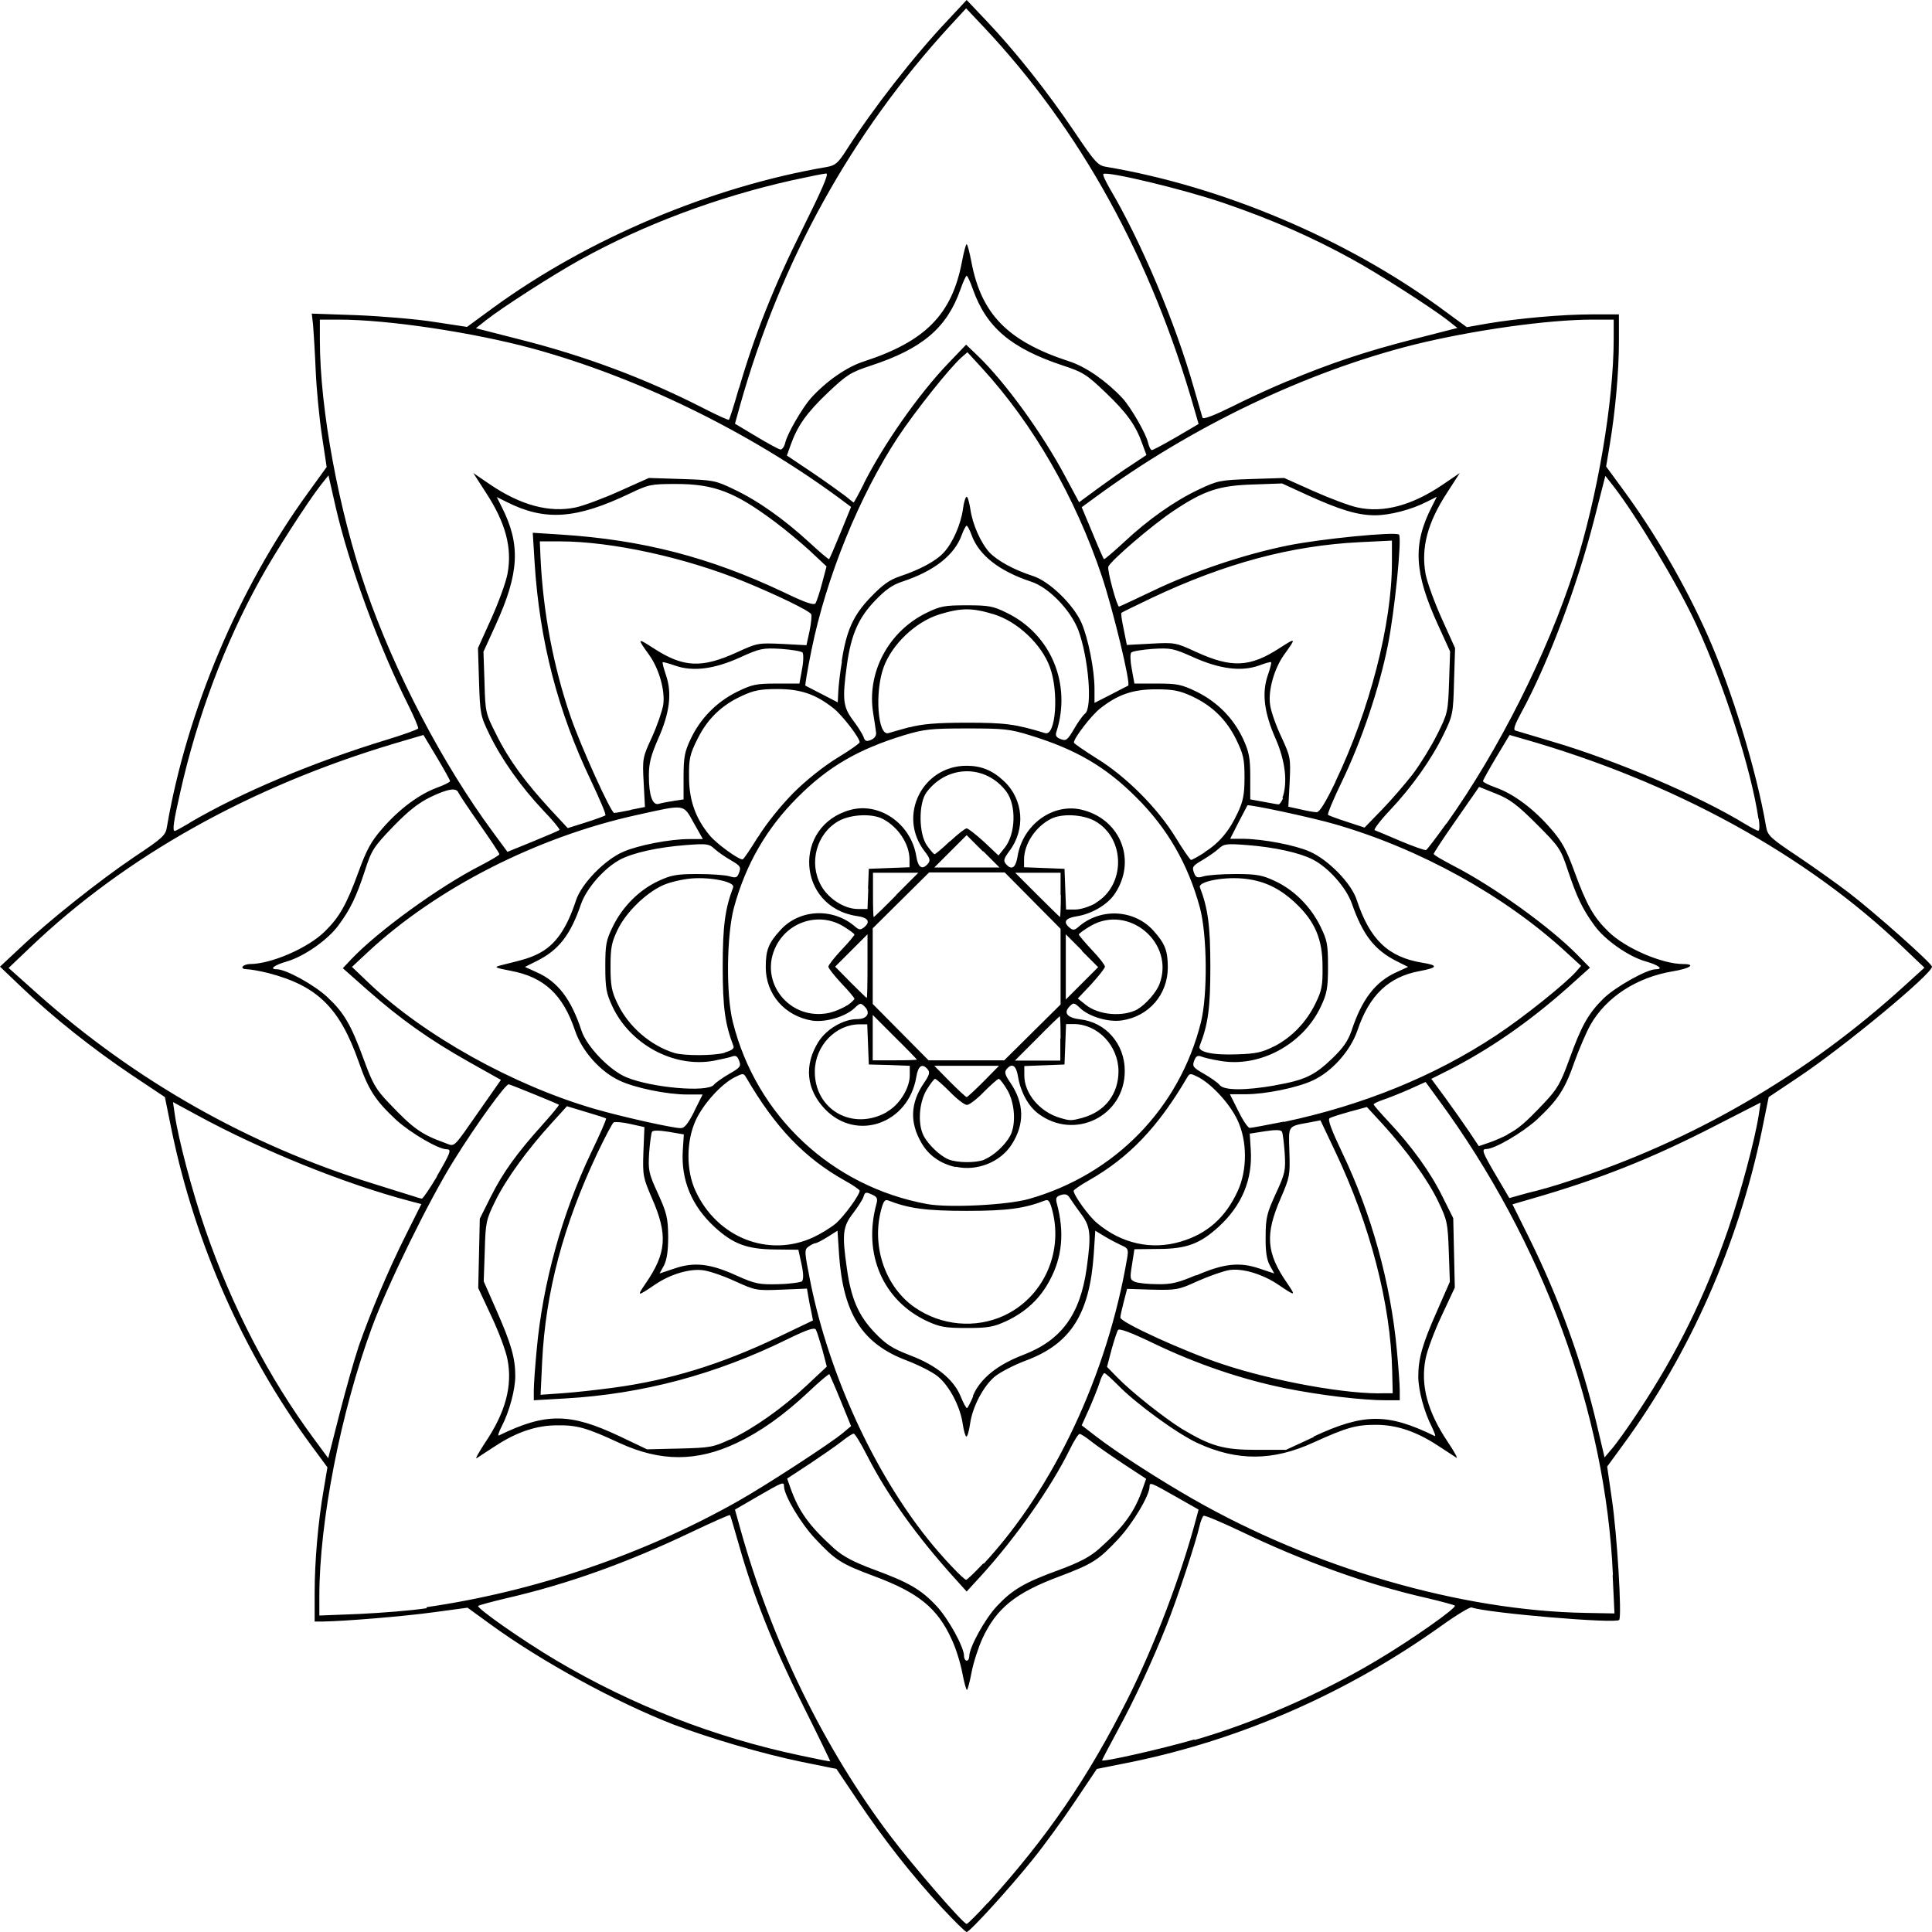 <svg xmlns:svg="http://www.w3.org/2000/svg" xmlns="http://www.w3.org/2000/svg" version="1.1" width="740.5" height="740.5" viewBox="0 0 740.5 740.5"><path d="M361.1 731.3C349.3 718.5 338.9 705.2 329 690.5l-8.4-12.5-13.3-2.7c-15.1-3.1-35.4-9.1-49.1-14.3-22.1-8.6-50.8-24.2-70.6-38.7l-8.4-6.1-12.6 1.7c-11.4 1.6-34.7 3.5-42.8 3.6l-3.2 0 0-10.9c0-12.1 1.3-27.3 3.5-39.9l1.4-8.3-6.2-8.4C93.5 518.9 74.8 476.8 65.8 433.3L63.2 420.5 50.6 412.1C35.7 402.1 20.3 389.9 8.5 378.6L0 370.5 7.5 363.5C18.9 352.7 38.1 337.5 51.4 328.5 62.5 321.1 63.5 320.2 64 316.8 71.6 272.6 91.4 225.6 117.9 189.1L125.2 179 123.4 167c-1-6.6-2.1-17.8-2.4-25-0.3-7.1-0.8-15-1-17.4l-0.5-4.4 17.3 0.6c9.5 0.4 22.9 1.5 29.7 2.6l12.5 1.9 10.1-7.4c36.2-26.4 83.6-46.4 127.8-53.9 3.3-0.6 4.3-1.5 7.4-6.3 10-15.7 26-36.3 39.2-50.2L370.5 0l7.6 8c11.1 11.7 23.4 27.2 33.5 42.2 8.3 12.3 9.2 13.3 12.7 13.8 44.2 7.5 91.5 27.5 127.8 54l10.1 7.4 7.9-1.4C582.1 122 598.7 120.5 610.2 120.5l10.3 0 0 10.4c0 11.7-1.4 26.9-3.5 39.5l-1.4 8.4 6.3 8.6c12.6 17.1 24 36.8 32.6 56.1 9.1 20.4 18.7 51.6 22.4 73.3 0.6 3.5 1.6 4.4 12.4 11.6 6.4 4.3 15.2 10.6 19.5 13.9 9.8 7.5 31.7 27 31.7 28.2 0 2.8-33.7 30.7-51.1 42.3l-11.5 7.7-2.6 12.8c-9 43.5-27.7 85.7-53.3 120.6l-6 8.2 1.8 12.5c2 13.3 3.9 44.9 2.8 46.3-1.3 1.5-50.2-2.6-56.6-4.8-0.6-0.2-5.8 2.9-11.5 7-35.8 25.6-76.5 43.5-118.6 52.2L420.4 678l-8.4 12.5c-4.6 6.9-11.8 16.8-16 22-9 11.2-24.3 28-25.5 28-0.5 0-4.7-4.2-9.4-9.2zm17.6-2c23-25.5 38.3-47.9 53.7-78.5 10.2-20.4 20.3-47 26-68.5l1-3.7-8.8-5c-9.5-5.4-10-5.6-10-3.8 0 3.4-6.4 14.1-12 20.1-7.6 8.1-9.8 9.5-22.5 14.3-16.9 6.3-24.2 12.2-29.6 23.9-1.5 3.3-3.4 9.1-4.1 12.8-0.7 3.7-1.5 6.8-1.8 6.8-0.3 0-1.1-3-1.8-6.7-0.7-3.7-2.5-9.5-4.1-12.8C359.2 616.2 351.9 610.4 335 604.1c-12.7-4.7-14.9-6.2-22.5-14.3-5.6-5.9-12-16.7-12-20.1 0-1.9-0.5-1.7-10 3.8l-8.8 5.1 2 7.2c11.9 42.8 32.2 84.4 57.5 117.8 9 11.9 28 33.8 29.3 33.8 0.4 0 4.1-3.7 8.2-8.2zm-71-75.8c-11.1-22.2-18.9-41.6-24.4-61.1-1.8-6.2-3.3-11.5-3.5-11.7-0.2-0.2-6.5 2.6-14.1 6.2-25.3 12.1-47.9 20.2-71.7 25.7-5.5 1.3-10.3 2.6-10.7 2.9-0.9 0.7 16.9 13.2 29.9 20.9 28.9 17.1 60.5 29.5 93.8 36.5 6.1 1.3 11.1 2.3 11.2 2.2 0.1-0.1-4.6-9.8-10.5-21.6zm150.2 13.4c22.6-6.5 48.4-17.7 69.8-30.5 13.3-7.9 30.8-20.2 29.9-21-0.4-0.3-5.2-1.6-10.7-2.9-22.3-5-47.3-14-71.4-25.6-7.4-3.5-13.7-6.2-14.2-5.9-0.4 0.3-1.1 2-1.5 3.7-1.3 6-8.6 28.1-12.6 38.1-5.7 14.3-12.3 28.5-19 40.8-3.2 5.9-5.8 10.9-5.8 11.1 0 0.8 23-4.4 35.4-8zM371.5 634.8c0-3.4 6-14.3 10.6-19.2 5.9-6.3 10.6-9.1 23.9-13.9 7.8-2.9 11.8-5 15.3-8.1 9.5-8.5 13.6-14.1 16.7-23.1l1.3-3.7-8.7-5.7c-4.8-3.2-10.3-7-12.3-8.6-2-1.6-4-2.9-4.5-2.9-0.5 0-2.2 2.7-3.8 6C403 569.9 389.4 589.3 376 604l-5.5 6-4.5-5c-14.6-16.1-26-32.1-33.6-47-2.4-4.7-4.7-8.5-5.2-8.5-0.5 0-2.5 1.3-4.5 2.9-2 1.6-7.5 5.4-12.3 8.6l-8.7 5.7 1.3 3.7c3.2 9 7.2 14.5 16.7 23.1 3.5 3.1 7.5 5.2 15.3 8.1 13.3 4.9 18 7.6 23.9 13.9 4.6 4.9 10.6 15.8 10.6 19.2 0 1 0.5 1.8 1 1.8 0.6 0 1-0.8 1-1.7zM163.5 616c41.4-6 83.2-20.2 119.3-40.6 10.5-5.9 35.7-22.3 40.3-26.2l3.1-2.6-4-9.8c-2.2-5.4-4.2-9.9-4.3-10.1-0.2-0.2-3.8 2.8-7.9 6.7-9.7 9.1-18.6 15.4-27.7 19.7-15.2 7.2-29.1 7.2-44.8 0-12.7-5.9-16.3-6.9-24-6.8-7.9 0-15.5 2.6-23.6 7.9-3.2 2.1-6.5 4.2-7.2 4.7-0.7 0.4 0.8-2.2 3.2-5.9 7.9-11.7 10.6-21.9 8.6-32-0.6-3.2-3.4-10.7-6.2-16.6l-5-10.7 0.3-13.3 0.3-13.3 4.2-8.4c4.7-9.4 10.1-16.8 19.9-27.7 3.6-4 6.4-7.4 6.2-7.6-0.4-0.3-17.9-7.5-19.2-7.8-1.1-0.3-12.5 15.4-21 29.1-9.2 14.6-25.5 47.8-31.5 64.2-11.9 32.4-20.1 74.3-20.1 102.9l0 7.4 15.3-0.6c8.4-0.4 20-1.3 25.8-2.2zM618.2 603.8c-2.7-62.1-26.8-127.8-66.9-182.4l-4.9-6.7-6.2 2.8c-3.4 1.5-7.9 3.3-10 4-2.1 0.7-3.7 1.5-3.7 1.8 0 0.3 2.6 3.3 5.8 6.7 8.8 9.4 15.9 19.2 20.5 28.5l4.2 8.4 0.3 13.3 0.3 13.3-5 10.7c-2.8 5.9-5.6 13.4-6.2 16.6-2 10.1 0.7 20.3 8.6 32 2.5 3.7 3.9 6.4 3.2 5.9-0.7-0.4-3.9-2.6-7.2-4.7-8.1-5.3-15.7-7.9-23.6-7.9-7.7 0-11.2 1-24 6.8-15.5 7.1-29.2 7.2-44.4 0.2-7.8-3.6-23.6-15.1-30.5-22.2-2.5-2.5-4.8-4.6-5.2-4.6-0.4 0-1.3 1.7-1.9 3.8-0.7 2.1-2.5 6.6-4 10l-2.8 6.2 5.7 4.4c7.8 6 23.6 16.2 36.7 23.7 46.4 26.6 103 43 150.9 43.8l10.9 0.2-0.7-14.7zm-241.1-4.5c26.9-29 47.3-72.5 54.9-117 0.6-3.4 0.4-3.9-2.2-5-1.5-0.7-4.4-2.2-6.4-3.4l-3.6-2.2-0.6 9.2c-1.6 22.7-8.8 34.1-25.8 40.5-4.6 1.7-10 4.5-12.1 6.2-4.4 3.7-8.6 11.6-9.5 18.2-0.4 2.7-1 4.8-1.4 4.8-0.4 0-1-2.2-1.4-4.8-0.9-6.5-5-14.5-9.5-18.2-2-1.7-7.4-4.4-12.1-6.2-16.9-6.4-24.2-17.8-25.8-40.5l-0.6-9.2-3.8 2.4c-2.1 1.3-4.2 2.4-4.7 2.4-0.5 0-1.6 0.6-2.6 1.3-1.7 1.2-1.6 1.9 0.8 14 7.1 34.9 24.1 72.1 45 98.2 5.5 6.9 13.7 15.5 14.6 15.5 0.4 0 3.3-2.8 6.5-6.2zM137.3 516.5c4.6-13.2 11.6-29.9 18.2-43l6-12-4.2-1.1c-25.1-6.6-57-19.5-81.6-32.9l-9.4-5.1 0.7 4.8c1.3 9.2 6.7 29.6 11.6 43.8 10.3 29.9 24.4 57 41.6 80.3l5.6 7.6 4.3-16.9c2.4-9.3 5.6-20.7 7.2-25.4zM628 541c14.8-22.3 25.5-44.1 34.4-69.9 4.9-14.3 10.3-34.6 11.7-43.8l0.7-4.7-17.4 8.9c-24.3 12.5-44.1 20.4-70.5 28l-7.2 2.1 6.3 12.7c11.6 23.4 20.4 47.7 26.1 72L615 558.6l2.8-3.3C619.4 553.5 624 547.1 628 541Zm-348.2 10.8c9.2-4.4 19.9-11.9 29.3-20.7l7.8-7.3-1.7-6.5c-1-3.5-2.1-7-2.5-7.7-0.6-0.9-3.3 0-10.7 3.6-27.6 13.6-55.7 21.1-85.3 22.8l-12.1 0.7 0-3.9c0-2.1 0.5-9.1 1.1-15.4 2.3-25.5 9.7-52.2 21-75.9 3.3-6.8 5.8-12.6 5.6-12.8-0.2-0.2-3.6-1.3-7.7-2.5l-7.3-2.2-5.9 6.5c-9.4 10.3-17.4 21.4-21.5 29.7-3.6 7.3-3.8 8.3-4.1 19.3l-0.4 11.6 5 11.4c5.5 12.5 7.1 18 7.1 24.9 0 5.1-2.2 13.5-5.2 19.3-1.1 2.1-1.6 3.7-1.1 3.5 18-8.8 27.3-8.7 46.3 0.3l10.5 5 12.5-0.3c11.7-0.3 12.9-0.5 19.3-3.5zm223.7-1.2c19.3-9 28.4-9 46.4-0.2 0.5 0.2-0.1-1.3-1.1-3.5-3-5.8-5.2-14.2-5.2-19.3 0-6.9 1.6-12.5 7.1-24.9l5-11.4-0.4-11.6c-0.4-11-0.6-12-4.1-19.3-4-8.3-12.1-19.5-21.4-29.7l-5.9-6.4-6.6 1.8c-3.6 1-7.1 2.1-7.7 2.5-0.8 0.5 0.8 4.7 4.9 13.3 11.2 23.4 18.6 50.2 20.9 75.7 0.6 6.3 1.1 13.2 1.1 15.3l0 3.8-5.4 0c-9.1 0-25.5-2-38.4-4.6-16.8-3.4-34-9.3-50.1-17-9.1-4.4-13.7-6.1-14.1-5.3-0.4 0.6-1.5 4-2.5 7.6l-1.7 6.5 3.9 4c5.3 5.5 18.1 15.6 24.7 19.7 11.2 6.7 16 8.1 28.6 8.1l11.4 0 10.6-4.9zM372.9 535c2.7-6.5 9.3-11.9 19.3-15.7 14.6-5.6 21.8-15.4 24.3-33.2 1.8-13 1.5-16-2.2-20.9-1.8-2.4-3.7-5.2-4.3-6.1-0.8-1.3-1.7-1.6-3.3-1.1-1.9 0.6-2.2 1.2-1.6 3.4 2.9 10.8 2.1 20.4-2.8 29.4-3.7 7-9.2 12.1-16.7 15.6C380.8 508.6 378.7 509 370.5 509c-8.2 0-10.3-0.4-15.1-2.6-17-7.9-24.7-25.8-19.5-44.9 0.6-2.1 0.3-2.8-1.8-3.7-2.2-1-2.6-0.9-3.1 0.8-0.3 1.1-2.2 4-4.1 6.5-3.9 5.1-4.2 7.9-2.3 21.1 1.6 11.5 4.4 18 10.6 24.5 4.4 4.6 6.7 6.1 13.7 8.8 10 3.8 16.6 9.2 19.3 15.7 1 2.5 2.1 4.5 2.4 4.5 0.3 0 1.3-2 2.4-4.5zM235 531.9c21.6-2.9 41.1-8.9 62.8-19.2l13.8-6.6-0.6-3.1c-0.4-1.7-0.9-4.4-1.2-6.1l-0.5-3-9.8 0.4c-9.5 0.4-10 0.3-17.7-3.2-4.3-2-9.8-3.9-12.1-4.2-5.1-0.8-12.7 1.4-18.7 5.5-6.8 4.6-7 4.6-3.6-0.4 8.1-11.7 8.6-18.8 2.5-32.7-3.4-7.9-3.6-8.7-3.3-17.7L247 432l-5.4-1.2c-3-0.7-5.9-0.9-6.4-0.6-0.5 0.3-3.3 5.6-6.2 11.7-13.1 27.7-19.9 53.4-21.2 79.9l-0.6 12.8 8.4-0.6C220.2 533.7 229 532.7 235 531.9ZM533.6 525.5c-0.6-25.8-8.4-55.9-21.9-84.3l-5.6-11.8-3.6 0.7c-9.2 1.7-8.6 0.9-8.3 11.4 0.3 9 0.1 9.8-3.3 17.7-6.1 14-5.6 21 2.5 32.7 3.4 5 3.2 5-3.6 0.4-6-4-13.6-6.3-18.7-5.5-2.3 0.4-7.7 2.3-12 4.2-7.4 3.4-8.3 3.5-17.5 3.3l-9.6-0.3-1.3 5c-0.7 2.7-1.3 5.4-1.3 6 0 1.8 24.5 13 39 17.8 20 6.7 48.8 11.8 62.4 11.2L533.8 534 533.6 525.5ZM384.7 504.3c14.8-6.8 22.7-23.5 18.8-39.7-1-4.1-1.6-5-2.9-4.5-8 3.1-14.5 4-30.1 4-15.6 0-22.1-0.9-30.1-4-1.3-0.5-1.9 0.4-2.9 4.5-3.3 13.8 2.1 28.9 13.1 36.5 10.1 7 23.2 8.2 34.1 3.2zM307.4 491c0.6-0.6 0.6-2.9-0.2-6.5L306 479l-9-0.1c-10.7-0.1-16-2.1-23.1-8.6-8.8-8.1-12.9-18-12.2-29.3l0.4-6.2-5.8-1c-3.8-0.6-6.1-0.6-6.4 0-0.3 0.5-0.8 4.2-1.1 8.1-0.4 6.6-0.2 7.8 3.4 15.6 3.4 7.5 3.8 9.3 3.9 16.4 0 5.6-0.5 8.9-1.6 11.1l-1.7 3.1 5.7-1.9c7.5-2.6 13.8-1.9 23.8 2.7 7.2 3.2 8.6 3.5 16.1 3.3 4.5-0.1 8.6-0.7 9.2-1.2zm151-2.1c10.5-4.6 16.7-5.3 24.3-2.7l5.7 1.9-1.7-3.1c-1.2-2.2-1.7-5.4-1.6-11.1 0-7.1 0.5-9 3.9-16.4 3.6-7.8 3.8-8.9 3.4-15.6-0.3-3.9-0.7-7.6-1.1-8.2-0.4-0.7-2.6-0.7-6.5-0.1l-5.8 0.9 0.4 6.3c0.7 11.3-3.4 21.2-12.2 29.3-7.2 6.6-12.4 8.6-23.3 8.6l-9.1 0.1-0.9 5.8c-0.9 5.4-0.8 5.9 1.1 6.7 1.2 0.5 5.1 0.9 8.7 0.9 5.4 0.1 8-0.6 14.8-3.5zM311.6 474.3c3-1.4 6.9-3.8 8.8-5.4 3.1-2.7 9.1-10.9 9.1-12.5 0-0.4-2.6-2.2-5.7-3.9-15.5-8.7-26.6-20.3-37.8-39.5-1-1.7-1.2-1.7-4.4-0.1-5.3 2.7-12 10.2-14.9 16.4-3.7 8-3.8 19.3-0.1 27.2 8.3 17.9 27.9 25.6 45 17.8zm140.9 1.6c10.2-3 17.2-9.2 21.9-19.4 3.7-8 3.7-19.2-0.1-27.2-2.9-6.2-9.7-13.6-14.9-16.4-3.2-1.6-3.4-1.6-4.4 0.1-11.2 19.1-22.3 30.7-37.8 39.5-3.2 1.8-5.7 3.6-5.7 3.9 0 1.7 5.9 9.9 9 12.4 9.4 7.9 20.9 10.4 32 7.1zm-58-16.4c32.9-9.4 57.6-34.8 65.8-67.7 2.6-10.6 2.4-33.4-0.4-43.9-4.5-16.6-12.4-30.4-24.4-42.3-11.8-11.8-23.2-18.4-40.8-23.8-7.7-2.4-10.2-2.6-24.1-2.6-13.9 0-16.4 0.3-24.1 2.6-17.6 5.4-29 12-40.8 23.8-11.9 11.9-19.9 25.7-24.4 42.3-2.8 10.5-3.1 33.3-0.4 43.9 9 35.9 37.9 63 74.5 69.7 8.3 1.5 30.8 0.4 39.1-2zm-28.3-12.2c-5.8-1.3-10.3-4.5-13-9.2-4.6-7.9-4.3-15.4 1-23.1 2-2.9 2.3-4 1.4-5.1-2.1-2.5-3.7-1.5-4.4 2.9-3 17.9-22.9 24.9-35 12.3-7.2-7.5-8.1-16.9-2.5-25.8 3.1-4.9 9.6-8.7 14.9-8.7 3.8 0 5.2-2.4 2.8-4.8-1.5-1.5-1.8-1.4-3.9 0.6-3.5 3.3-11 5.5-16.1 4.8C300.8 389.5 293.5 381.1 293.5 370.7c0-6.5 1-9.2 5.6-14.2 7.3-8.1 20.2-8.7 28.7-1.3 1.4 1.2 2 1.3 3.3 0.3 2.7-2.2 1.7-3.8-2.7-4.4-23-3.5-24.8-34.6-2.4-40.7 11.2-3 23.2 5.4 25.2 17.8 0.7 4.4 2.3 5.4 4.5 2.8 1-1.2 0.7-2.1-1.3-4.7C343.9 312.7 353.5 293.5 370.5 293.5c5.6 0 10 1.8 14.3 5.9 7.5 7 8.4 18.5 2 26.9-2 2.7-2.3 3.6-1.3 4.8 2.2 2.6 3.8 1.6 4.5-2.8 2-12.4 13.9-20.9 25.2-17.8 14.6 3.9 20.5 19.7 12 32.2-2.8 4.1-8.8 7.6-14.5 8.5-4.4 0.7-5.4 2.2-2.7 4.4 1.2 1 1.8 1 3.3-0.3 8.4-7.4 21.3-6.8 28.7 1.3 4.5 5 5.6 7.7 5.6 14.2 0 10.4-7.3 18.8-17.6 20.3-5.1 0.8-12.6-1.4-16.1-4.8-2.1-2-2.5-2.1-3.9-0.6-2.5 2.5-1 4.4 4 5 9.8 1.1 17.1 9.4 17.1 19.7 0.1 17.4-19.3 26.9-33.2 16.4-3.8-2.9-6.7-8.2-7.7-14.1-0.7-4.4-2.3-5.4-4.4-2.9-0.9 1.1-0.6 2.2 1.4 5.1 5.4 7.9 5.6 15.9 0.6 23.7-4.3 6.8-13.3 10.4-21.4 8.6zm11.1-2.9c3.4-1.3 8-5.5 9.9-9.1 2.3-4.4 1.8-12.5-1.1-17.5-1.4-2.4-2.9-4.3-3.3-4.3-0.4 0-3 2.3-5.7 5-2.7 2.8-5.6 5-6.5 5-0.9 0-3.8-2.2-6.5-5-2.7-2.7-5.3-5-5.7-5-0.4 0-1.9 2-3.3 4.3-2.9 5-3.4 13-1.1 17.5 1.8 3.5 6.4 7.8 9.6 9.1 3.4 1.3 10.2 1.4 13.7 0.1zm-37.3-18.3c4.7-2.6 8.7-9 8.7-14l0-3.6-7.7-0.3L333 408l-0.3-7.7-0.3-7.7-2.9 0c-9.2 0-17.1 8.2-17.2 18-0.1 14.7 14.4 23 27.5 15.7zM415 428.4c8.6-2.4 13.7-9.1 13.7-17.9C428.6 400.7 420.7 392.5 411.5 392.5l-2.9 0-0.3 7.8L408 408l-7.7 0.3-7.7 0.3 0 3.6c0 6.9 5.9 14 13.8 16.3 3.8 1.1 4.2 1.1 8.7-0.1zM377 414.5l5.9-6-12.4 0-12.4 0 5.9 6c3.3 3.3 6.2 6 6.5 6 0.3 0 3.2-2.7 6.5-6zm-25.5-8.3c0-0.1-3.8-4.1-8.5-8.7l-8.5-8.5 0 8.7 0 8.7 8.5 0c4.7 0 8.5-0.1 8.5-0.3zm44.2-10.5 10.8-10.7 0-14.5 0-14.5-10.7-10.8-10.7-10.8-14.5 0-14.5 0-10.8 10.7-10.8 10.7 0 14.5 0 14.5 10.7 10.8 10.7 10.8 14.5 0 14.5 0 10.8-10.7zM406.5 398c0-4.7-0.1-8.5-0.3-8.5-0.1 0-4.1 3.8-8.7 8.5l-8.5 8.5 8.7 0 8.7 0 0-8.5zm-81.8-12.6c1.6-1.1 2.8-2.3 2.8-2.6 0-0.3-2.2-3-5-5.9-2.7-2.9-5-5.8-5-6.4 0-0.6 2.3-3.5 5-6.4 2.8-2.9 5-5.6 5-5.9 0-0.3-2-1.8-4.5-3.3-9-5.3-20.7-1.8-25.5 7.6-7 13.7 5.1 29 20.4 25.7 2.1-0.5 5.2-1.8 6.8-2.9zM436 386.8c3-1.7 7.2-6.4 8.4-9.6 6-15.8-11.8-30.8-26.4-22.3-2.5 1.5-4.5 2.9-4.5 3.3 0 0.3 2.3 3 5 5.9 2.8 2.9 5 5.8 5 6.4 0 0.6-2.4 3.6-5.2 6.7l-5.2 5.5 3 2.4c5 4 14.3 4.8 20 1.7zM332.5 370.3l0-12.2-6.2 6.2-6.2 6.2 5.9 6c3.3 3.3 6.1 6 6.2 6 0.2 0 0.3-5.5 0.3-12.2zm82.2-6-6.2-6.2 0 12.5 0 12.5 6.2-6.2 6.2-6.2-6.2-6.2zM343.5 343l8.5-8.5-8.7 0-8.7 0 0 8.5c0 4.7 0.1 8.5 0.3 8.5 0.1 0 4.1-3.8 8.7-8.5zm63 0 0-8.5-8.7 0-8.7 0 8.5 8.5c4.7 4.7 8.6 8.5 8.7 8.5 0.1 0 0.3-3.8 0.3-8.5zM332.7 340.8 333 333l7.8-0.3 7.8-0.3 0-2.9c0-6-4.3-12.5-10.2-15.6-4.2-2.2-12.4-1.8-17 0.8-8.5 4.8-11.5 16.1-6.7 24.7 2.8 5.1 9 9 14.1 9l3.7 0 0.3-7.7zm87.2 5.3c11.6-6.8 11.5-24.8-0.2-31.4-4.7-2.6-12.8-3-17-0.8-5.9 3.1-10.2 9.6-10.2 15.6l0 2.9 7.8 0.3L408 333l0.3 7.8 0.3 7.8 3.6 0c2 0 5.4-1.1 7.7-2.4zM376.7 326.3l-6.2-6.2-6.2 6.2-6.2 6.2 12.5 0 12.5 0-6.2-6.2zm-12.6-3.8c2.9-2.7 5.8-5 6.4-5 0.6 0 3.6 2.4 6.7 5.2l5.5 5.2 2.4-3c4.2-5.3 4.5-16.1 0.7-21.4-7.9-10.6-22.7-10.5-30.7 0.2-3.1 4.2-3 15.9 0.2 20.4 1.3 1.8 2.6 3.3 2.9 3.3 0.3 0 3-2.2 5.9-5zM167.4 450.9c5.3-9.1 5.8-10.4 3.8-10.4-3.2 0-13.9-6.3-19.4-11.3C143.8 421.7 141.2 417.7 137.5 407 130.2 386.3 121.7 377.9 103 373 99.8 372.2 96 371.5 94.7 371.5c-1.3 0-2.1-0.4-1.7-1 0.3-0.5 1.6-1 2.8-1 8 0 22-6 28.5-12.3 5.7-5.5 8.5-10.4 13.1-23 3.1-8.5 4.8-11.7 9.2-16.7 6.4-7.4 14.1-13.1 20.9-15.6 2.7-1 5-2.1 5-2.5 0-0.4-2.3-4.5-5.1-9.2l-5.1-8.5-11.2 3.3C95.9 301.5 48.3 328.1 11.7 363l-8.4 8 11.2 10c37.3 33.2 80.9 57.9 128 72.5 7.4 2.3 14.6 4.6 16 5 1.4 0.5 2.8 0.9 3.2 0.9 0.4 0 3-3.8 5.8-8.5zM601 452.8c47.8-15.4 91.6-40.9 129-75l7.6-6.9-8.4-8c-36.8-35.3-87.8-63.3-145.4-79.7l-5.2-1.5-5.1 8.5c-2.8 4.7-5.1 8.8-5.1 9.2 0 0.4 2.2 1.5 5 2.5 6.8 2.4 14.5 8.2 20.9 15.6 4.4 5 6.1 8.2 9.2 16.7 4.6 12.6 7.3 17.4 13.1 23 6.5 6.3 20.5 12.3 28.5 12.3 5.1 0 2.7 1.7-4 2.8-13.8 2.3-25.5 9.9-31.5 20.5-1.6 2.8-4.3 9.2-6.1 14.1-3.7 10.7-6.4 14.7-14.4 22.2-5.5 5-16.2 11.3-19.4 11.3-2 0-1.5 1.3 3.8 10.3l5 8.5 7.2-2C589.7 456.3 596.6 454.3 601 452.8Zm-416.7-27.9 7.7-11-12.3-6.9c-15.1-8.5-26.2-16.4-38.7-27.4l-9.6-8.5 3.2-3.4c10.2-10.8 33.8-27.9 49.5-35.9 4-2.1 7.3-4 7.3-4.4 0-0.4-3.4-5.5-7.6-11.5-4.2-6-7.8-11.4-8.1-12.1-0.8-2-4-1.5-10.7 1.7-4.5 2.2-8.4 5.2-14.3 11.3-7.4 7.7-8.3 9-10.8 16.8-3.3 10.1-5.6 14.9-10.2 21.1-4.1 5.6-13.2 11.9-19.7 13.8-4.9 1.4-7 3-3.9 3 3.5 0 14.4 6 19.4 10.7 6.4 6 9 10.5 13.9 23.8 3.4 9.3 4.6 11.5 9.7 16.8 9.2 9.7 12.4 12 21.3 15.2 4.2 1.5 2.7 2.9 13.9-13.1zm393.3 10c4.3-2.2 7-4.5 14.2-12.1 5.1-5.4 6.3-7.5 9.7-16.8 4.6-12.8 7.3-17.6 13.1-23.3 4.5-4.4 16.6-11.2 20-11.2 3.2 0 1.1-1.6-3.8-3-6.5-1.8-15.7-8.2-19.7-13.8-4.6-6.3-6.8-11-10.2-21.2-2.7-8.1-3.2-8.9-11.9-17.6-7.4-7.4-10.3-9.6-15.6-11.7l-6.5-2.6-1.5 2.2c-0.8 1.2-4.8 6.8-8.7 12.5-4 5.7-7.2 10.7-7.2 11 0 0.4 3.5 2.4 7.7 4.6 15.5 8 36.9 23.4 47.5 34.2l4.7 4.8-8.7 7.8c-14.8 13.1-29.9 23.6-45.9 31.7l-6.2 3.1 5.3 7.2c2.9 4 7 9.8 9.1 12.9l3.8 5.7 3.8-1.3c2.1-0.7 5.3-2.1 7.2-3.1zm-311.5-9 3.2-6.4-6 0c-7.6 0-19.9-2.5-25.8-5.3-7.4-3.4-14.5-11.4-17.1-19.2-4.6-13.7-11.8-20.5-24.6-22.9-6.2-1.2-6.6-1.4-3.9-2.1 9.4-2.3 11.3-2.9 14.5-4.5 6.5-3.3 10.8-9.5 14.4-20.5 2.1-6.3 10.9-15.4 18-18.5 5.7-2.5 17.8-4.9 25.4-4.9l5.2 0-3.5-6.2c-4.1-7.3-3-7.2-21.5-3.1-38.4 8.4-77 28-103.5 52.7l-6 5.6 6.4 6.1c21 20.1 55.6 39.4 86.9 48.4 10.4 3 29.7 7.3 32.7 7.3 1.5 0 2.8-1.7 5.2-6.4zm226.1 4.1C522.4 423.6 549.8 412.5 573.5 396.8 583.7 390.1 599.9 377.1 604 372.5l2-2.3-6-5.5c-23.3-21.4-55.6-39.3-88-48.7-8.8-2.6-33.6-7.9-33.9-7.3-0.1 0.2-1.6 3.1-3.4 6.5l-3.2 6.3 5.2 0c7.5 0.1 19.7 2.4 25.3 4.9 7.1 3.1 16 12.2 18 18.5 5 15.2 12.1 22 25.2 24.1 6.2 1 5.9 1.9-1.1 3.2-11.9 2.2-19.3 9.3-23.8 22.7-2.6 7.7-9.7 15.8-17.1 19.2-5.9 2.8-18.2 5.3-25.8 5.3l-6 0 3.2 6.4c1.7 3.5 3.7 6.5 4.4 6.5 0.7 0 6.6-1.1 13.1-2.4zm-218.7-14.1c0.7-0.9 3.4-2.8 6-4.3 4.2-2.4 4.6-2.9 3.8-5-0.6-1.7-1.3-2.2-2.6-1.7-1 0.4-4.3 1.1-7.3 1.7-15.2 2.7-31.9-6.3-38.7-20.9C232.4 380.8 232 378.7 232 370.5c0-8.5 0.3-10.1 2.9-15.4 3.7-7.6 10.1-14 17.4-17.4C257.2 335.4 259.3 335 267.5 335c5.2 0 10.7 0.4 12.2 0.9 2.4 0.7 2.9 0.5 3.6-1.5 0.8-2.1 0.4-2.6-3.2-4.7-2.3-1.3-5.1-3.3-6.3-4.4-2-1.9-3-2-10.9-1.4-10.5 0.8-20.1 2.9-25.1 5.5-6.1 3.2-12.9 10.9-15.1 17.1-4.1 12-8.6 17.7-17.1 21.9l-4.4 2.2 4.4 2c8.2 3.6 13.3 10.3 17.3 22.5 2 6 10.8 15.2 17.2 17.8 9.6 4 31 5.9 33.5 2.9zm215.1 0.1c11.4-2 15.1-3.7 21.9-10.2 4.3-4.1 6.2-6.9 7.5-10.7 4-12.1 9.1-18.8 17.3-22.5l4.4-2-4.4-2.2c-8.5-4.3-12.9-10-17.1-21.9-2.1-6.2-9-14-15.1-17.1-5.1-2.6-14.7-4.7-25.1-5.5-7.9-0.6-8.9-0.5-10.9 1.4-1.2 1.1-4.1 3.1-6.3 4.4-3.6 2.1-4 2.6-3.2 4.7 0.7 2 1.3 2.2 3.6 1.5C462.8 335.4 468.3 335 473.5 335c8.2 0 10.3 0.4 15.2 2.7 7.3 3.4 13.7 9.8 17.4 17.4C508.7 360.4 509 362 509 370.5c0 8.2-0.4 10.3-2.7 15.2-6.8 14.6-23.5 23.6-38.7 20.9-3.1-0.5-6.4-1.3-7.3-1.7-1.3-0.5-2 0-2.6 1.7-0.8 2.1-0.4 2.6 3.8 5 2.6 1.5 5.3 3.4 6 4.3 1.7 2.1 9.9 2.1 21.3 0.1zm-210.8-12.6c2.7-0.8 3.7-1.5 3.3-2.5-3.2-8.4-4.1-14.7-4.1-30.4 0-15.5 0.9-22.2 4-30.4 0.8-2.1-8.4-4-16-3.4-3.4 0.3-8.3 1.4-10.9 2.6-6.5 2.9-14.2 10.4-17.4 17.1-2.3 4.8-2.7 6.9-2.7 14.1 0 7.1 0.4 9.4 2.6 14 4.2 8.9 12.6 16.2 21.9 19.1 3.8 1.1 15 1.1 19.3-0.1zm210.5-2.3c6.8-3.5 12.4-9.3 15.9-16.5 2.4-4.9 2.8-6.8 2.7-14.2 0-10.6-3-17.4-10.5-24.4-6.2-5.8-12.5-8.7-20.5-9.3-7.6-0.6-16.8 1.3-16 3.4 3.1 8.1 4 14.8 4 30.4 0 15.7-0.8 22-4.1 30.4-0.9 2.3 4.9 3.6 14.6 3.2 6.9-0.2 9.5-0.8 13.8-3zM290.5 320.9c3.2-5.2 8.6-11.9 13.5-16.9 5-5 11.7-10.3 16.9-13.5 4.8-2.9 8.6-5.6 8.6-6 0-1.7-6.6-10.3-10-13-6.8-5.4-12.6-7.4-21.5-7.4-6.5 0-9.1 0.5-13.6 2.6-7.9 3.6-13.3 8.9-17.1 16.6-2.9 5.8-3.3 7.6-3.2 14.6 0 8.9 2.6 16 8 22.4 2.6 3.1 10.8 9.1 12.5 9.1 0.4 0 3-3.9 5.9-8.6zm171.1 5.8c5.7-3.6 9.6-8.2 12.8-15.2 2.1-4.4 2.6-7.1 2.6-13.5 0-7.1-0.4-8.8-3.2-14.6-3.8-7.7-9.3-13-17.1-16.6-4.6-2.1-7.1-2.6-13.6-2.6-8.9 0-14.7 2-21.5 7.4-3.4 2.7-10 11.3-10 13 0 0.4 3.9 3 8.6 6 11.3 6.9 23.5 19.1 30.4 30.4 2.9 4.8 5.6 8.6 5.9 8.6 0.4 0 2.7-1.3 5.1-2.8zm-247.2-8.7c0.2-0.2-2.5-3.6-6.2-7.4-8.5-9-16-19.6-20.6-29.1-3.5-7.2-3.6-8-4-20.3l-0.4-12.8 5.1-11.3c2.8-6.2 5.6-13.9 6.2-17.1 1.9-10-0.7-19.6-8.2-31.1l-4.9-7.6 6.3 4.3c11.9 8.1 22.9 11 32.9 8.9 2.9-0.6 10.5-3.4 16.7-6.2l11.4-5.1 12.6 0.4c12 0.4 12.9 0.5 20.1 4 9.3 4.4 19.2 11.5 28.8 20.3 4 3.7 7.4 6.6 7.6 6.4 0.2-0.2 2.2-4.8 4.4-10.2l4-9.8-5.1-3.8C286.4 165.1 244.3 144.6 204.2 133.6 181.3 127.4 148.8 122.5 129.8 122.5l-7.2 0 0 7.8c0 26.5 7.2 65.3 17.7 95.7 11 31.8 29.4 66.9 48.6 92.9l5.6 7.6 9.8-4c5.4-2.2 10-4.2 10.2-4.4zm340-2.3c20-28.1 38.7-65.2 49.1-97.7 8.8-27.7 15-64 15-88.3l0-7.2-8 0c-17.4 0-46.2 4.1-68.5 9.6-41.4 10.4-85.3 31.4-122.2 58.5l-5.2 3.8 4.1 9.8c2.2 5.4 4.2 9.9 4.4 10.1 0.2 0.2 3.6-2.7 7.6-6.4 9.5-8.9 19.5-15.9 28.8-20.3 7.2-3.4 8.1-3.6 20.1-4l12.6-0.4 11.4 5.1c6.3 2.8 13.8 5.6 16.7 6.2 10 2.2 21-0.8 32.9-8.9l6.3-4.3-4.9 7.6c-7.5 11.5-10 21.1-8.2 31.1 0.6 3.2 3.4 10.9 6.2 17.1l5.1 11.3-0.4 12.8c-0.3 12.3-0.5 13.1-4 20.3-4.6 9.5-12.1 20.1-20.7 29.2-3.7 3.9-6.2 7.3-5.7 7.5 0.6 0.2 5.1 2.1 10 4.2 5 2.1 9.3 3.6 9.7 3.4 0.4-0.2 3.9-4.8 7.7-10.1zM72.6 315.4c19.5-11.5 47.5-23.3 75.4-31.8 6.6-2 12.1-4 12.3-4.4 0.1-0.4-1.5-4.3-3.7-8.7-11.4-22.7-22.8-53.7-28-76.4l-2.7-11.9-3.1 3.9C117.9 192.4 105.1 212.2 99.5 222.5 86.1 246.7 75.5 275 69.1 303.6 66.5 315 66 318.5 67 318.5c0.3 0 2.8-1.4 5.7-3.1zm601.4-1.5C671.2 294.8 660.9 262.8 650.2 239.5 643.3 224.4 627.1 197.5 618.3 186.2l-3-3.8-4.3 16.8c-6.6 25.8-17.7 55.2-28 74.1-2.4 4.4-3.1 6.4-2.2 6.7 0.7 0.2 6.7 2 13.4 4 25 7.3 57 21 74.8 31.9 2.2 1.3 4.4 2.5 4.9 2.5 0.5 0.1 0.6-2 0.2-4.5zM232 312.3c0.3-0.3-2.2-6.1-5.4-12.9-12.8-26.7-19.8-53.7-21.7-83.8l-0.7-11.4 10.9 0.7c31.2 2 57 8.7 85.3 22.1 8.5 4.1 11.6 5.1 12.2 4.2 0.4-0.7 1.6-4.2 2.5-7.7l1.7-6.4-6.4-6C306.9 207.9 300.9 202.9 297 200 281.6 188.5 273.7 185.5 259.1 185.5c-9.6 0-10.5 0.2-17.6 3.6-20.7 9.9-32.6 10.7-47.3 3.3l-3.8-1.9 1.9 3.8c7.3 14.4 6.8 25.3-2.4 45.4l-4.6 10.1 0.4 11.7c0.3 11.5 0.4 11.9 4.6 20.2 4.7 9.5 11.1 18.2 20.7 28.6l6.6 7.1 7-2.2c3.8-1.2 7.2-2.5 7.5-2.7zM541.5 296.7c2.8-3.7 7-10.5 9.3-15.1 4.1-8.2 4.2-8.7 4.6-20.2l0.4-11.7-4.6-10.1c-9.2-20.1-9.8-31-2.4-45.4l1.9-3.8-3.8 1.9C540.9 195.4 532.6 197.5 527 197.5c-6.6 0-13.5-2.1-25.8-7.7l-9.8-4.5-11.2 0.4c-13 0.4-18.7 2.3-30.4 10.1-8 5.3-24.1 19.1-25 21.4-0.5 1.3 3.3 15.3 4.1 15.3 0.2 0 6-2.7 12.9-6 15.6-7.5 35.3-14.1 51.7-17.4 12.7-2.6 41.5-5.4 42.7-4.2 1.2 1.2-1.7 29.9-4.3 42.6-3.3 16.5-10.1 36.6-17.5 51.9-3.3 6.8-5.7 12.6-5.4 12.9 0.3 0.3 3.6 1.5 7.3 2.7l6.7 2.2 6.7-6.9c3.7-3.8 9-10 11.8-13.6zm-299.8 13.7 5.5-1.1-0.5-9.4c-0.5-9.2-0.4-9.6 3.2-17.4 2-4.4 3.9-10 4.3-12.3 0.8-5.5-1.6-13.9-5.4-19.2-4.7-6.5-4.6-6.6 1.6-2.6 11.5 7.5 18.5 7.8 32.1 1.6 7.8-3.6 8.2-3.6 17.3-3.2l9.3 0.5 1.2-5.5c0.6-3 0.9-5.9 0.6-6.4-0.8-1.4-13.3-7.4-25.2-12.3C262.9 213.7 234.4 207.5 214.6 207.5l-7.7 0 0.3 6.8c1 20.5 4.9 41.1 11.4 60.1 4 11.7 15.6 37.2 16.8 37.2 0.4 0 3.2-0.5 6.2-1.1zM511.8 299.7C525 272.1 533.5 239.2 533.5 215.5l0-8.3-12.2 0.6c-26.5 1.3-51.7 8.1-79.7 21.3-6.3 3-11.6 5.6-11.8 5.8-0.2 0.2 0.2 3.1 0.9 6.3l1.2 6 9.3-0.5c9.1-0.5 9.5-0.4 17.3 3.2 13.6 6.2 20.6 5.9 32.1-1.6 6.2-4 6.3-3.9 1.6 2.6-3.8 5.3-6.2 13.7-5.4 19.2 0.3 2.4 2.2 7.9 4.3 12.3 3.6 7.8 3.6 8.2 3.2 17.4l-0.5 9.4 4.6 1c2.5 0.6 5.3 1.1 6.2 1.1 1.1 0.1 3.4-3.6 7.3-11.7zM258 307l4-0.6 0-8.7c0-7.3 0.4-9.6 2.7-14.4 3.7-7.9 9.9-14.2 17.7-18.1 5.9-2.9 7.5-3.2 15.3-3.2l8.7 0 1-5.5c0.6-3 0.6-5.9 0.2-6.4-0.5-0.5-4.2-1.1-8.3-1.4-6.9-0.4-8-0.2-15.7 3.3-9.9 4.5-18.1 5.5-24.9 3.1-2.5-0.9-4.6-1.4-4.7-1.3-0.2 0.2 0.4 2.4 1.3 5.1 2.3 6.8 1.4 14.3-3 24.2-2.8 6.4-3.6 9.4-3.6 14.2 0 7.6 1.4 11.5 3.8 10.8 1-0.3 3.5-0.8 5.7-1.1zm233.5-1.1c2.1-5.7 1.2-14.2-2.6-22.8-4.4-10-5.3-17.5-3-24.2 0.9-2.6 1.5-4.9 1.3-5.1-0.2-0.2-2.3 0.4-4.7 1.3-6.8 2.4-15 1.3-24.9-3.1-7.8-3.5-8.8-3.7-15.7-3.3-4.1 0.3-7.8 0.9-8.3 1.4-0.5 0.5-0.4 3.4 0.2 6.4l1 5.5 8.7 0c7.7 0 9.3 0.3 15.3 3.2 7.8 3.9 14 10.1 17.7 18.1 2.2 4.8 2.7 7.1 2.7 14.4l0 8.7 5 0.9c2.8 0.5 5.3 1 5.8 1 0.4 0.1 1.2-1 1.8-2.4zM335.8 280.9c-0.1-1-0.6-4.3-1.1-7.4-2.6-15.6 5.7-31.4 20.4-38.6 5.3-2.6 7-2.9 15.4-2.9 8.4 0 10.2 0.3 15.4 2.9 16.9 8.2 24.9 27.3 19 45.6-0.5 1.5 0 2.2 1.7 2.8 2 0.8 2.6 0.3 5-3.8 1.5-2.6 3.4-5.3 4.3-6 2.9-2.4 1.3-21.4-2.6-32C410.3 233.8 402 225.1 395.1 222.9 383 218.9 375.2 212.8 372.4 205.1 371.7 203.1 370.8 201.5 370.5 201.5c-0.3 0-1.2 1.6-1.9 3.6-2.8 7.7-10.6 13.8-22.7 17.8-3.8 1.2-6.6 3.2-10.6 7.4-6.3 6.6-9.1 13-10.7 24.6-1.8 13.2-1.5 16 2.3 21.1 1.9 2.5 3.7 5.4 4.1 6.5 0.5 1.6 1.1 1.8 2.8 1.1 1.3-0.5 2.1-1.6 2-2.7zM348.5 278.8c4.9-1.3 10.3-1.8 22-1.8 14.7 0 18.7 0.5 30.1 4 4.1 1.2 5.3-15.8 1.8-25.3-3.2-8.8-12.4-17.4-21.3-20.2-8.5-2.6-12.6-2.6-21.1 0-9 2.8-18.1 11.4-21.3 20.2-3.5 9.5-2.3 26.5 1.8 25.3 0.9-0.3 4.5-1.3 8.1-2.3zM322.6 253.5c1.8-11.8 4.4-17.7 11.2-24.7 4.5-4.7 7.2-6.6 11.1-7.9 7.5-2.5 13.8-5.8 16.8-9.1 3.4-3.6 6.6-10.8 7.4-16.8 0.3-2.5 1-4.6 1.4-4.6 0.4 0 1 2.1 1.4 4.6 0.8 5.9 4 13.1 7.4 16.8 3.1 3.2 9.3 6.6 16.7 9 6.2 2 15.4 10.9 18.5 17.9 2.6 5.9 5 18.1 5 25.3l0 5.4 6.3-3.2c3.4-1.8 6.4-3.3 6.6-3.4 1.1-0.6-5.7-28.7-10-41.7C412.2 190.6 396 162.5 376.3 141l-5.5-6-2.3 2c-4.6 4.1-17.5 20.3-24.3 30.5-14.8 22.5-27.5 53.6-33.2 81.8-1.5 7.3-2.5 13.4-2.3 13.5 0.2 0.1 3.1 1.6 6.4 3.3l6 3.1 0.2-4.1c0.1-2.2 0.7-7.5 1.4-11.6zm8.5-68.2c7.7-15.2 21-34.2 32.3-46l6.9-7.2 4.7 4.5c10.5 10.2 24.6 29.6 33.5 46.4l5.1 9.5 7.2-5.3c4-2.9 9.7-7 12.9-9l5.7-3.8-1.5-4.1c-2.5-7.2-6-12.1-14.2-19.9-7.2-6.9-8.7-7.8-16.3-10.3-19.9-6.6-29.3-14.6-34.5-29.2-1-2.9-2.1-5.2-2.4-5.2-0.3 0-1.4 2.4-2.4 5.3-5.2 14.7-14.6 22.7-34.5 29.2-7.6 2.5-9.1 3.5-16.3 10.3-8.2 7.8-11.6 12.7-14.2 19.9l-1.5 4.2 9.7 6.5c5.3 3.6 11 7.7 12.7 9 1.7 1.4 3.1 2.5 3.2 2.5 0.1 0 1.9-3.2 3.9-7.2zm-30.1-15.7c0.7-3.3 6.6-13.4 9.8-17 6-6.6 13.8-12 20.4-14.1 23.6-7.7 33.7-18.1 37.5-38.2 0.7-3.7 1.5-6.7 1.8-6.7 0.3 0 1.1 3 1.8 6.7 3.8 20.1 13.9 30.5 37.5 38.2 6.5 2.1 14.3 7.6 20.4 14.1 3.3 3.6 9.1 13.7 9.8 17 0.4 1.6 1 2.9 1.5 2.9 0.5 0 4.7-2.3 9.4-5l8.5-5-1.5-5.2C441.3 99 414.1 49.7 377 10.3l-6.7-7.1-5.9 6.4C326.3 51 299.3 99.9 283.7 155.2l-2 7.2 8.2 4.9c4.5 2.7 8.7 5 9.3 5 0.6 0 1.5-1.2 1.8-2.8zm-17.7-20.9c5.9-20.3 13.3-39 24.3-61 7.3-14.7 10.2-21.2 9.1-21.2-0.8 0-6.7 1.2-13.1 2.6C275 75.5 246.7 86.1 222.5 99.5 212.3 105.1 192.4 117.9 186.2 122.8l-3.8 3 16.8 4.3c25 6.3 48.2 15 70.3 26.3 5.2 2.7 9.7 4.7 9.9 4.5 0.2-0.2 2-5.7 3.8-12.1zM493.5 146.1c16.2-6.8 29.9-11.4 48.3-16.1l16.8-4.3-3.8-3C548.6 117.9 528.7 105.1 518.5 99.5 503.1 91 487.7 84.2 469 77.8 453.5 72.5 424.2 65.5 422.9 66.7c-0.3 0.3 0.9 2.9 2.6 5.8 11.8 20 25 51.2 32 75.9 1.7 5.8 3.2 11.1 3.4 11.7 0.3 0.7 4.3-0.8 11.2-4.2 5.9-3 15.5-7.4 21.3-9.8z" fill="#000"/></svg>